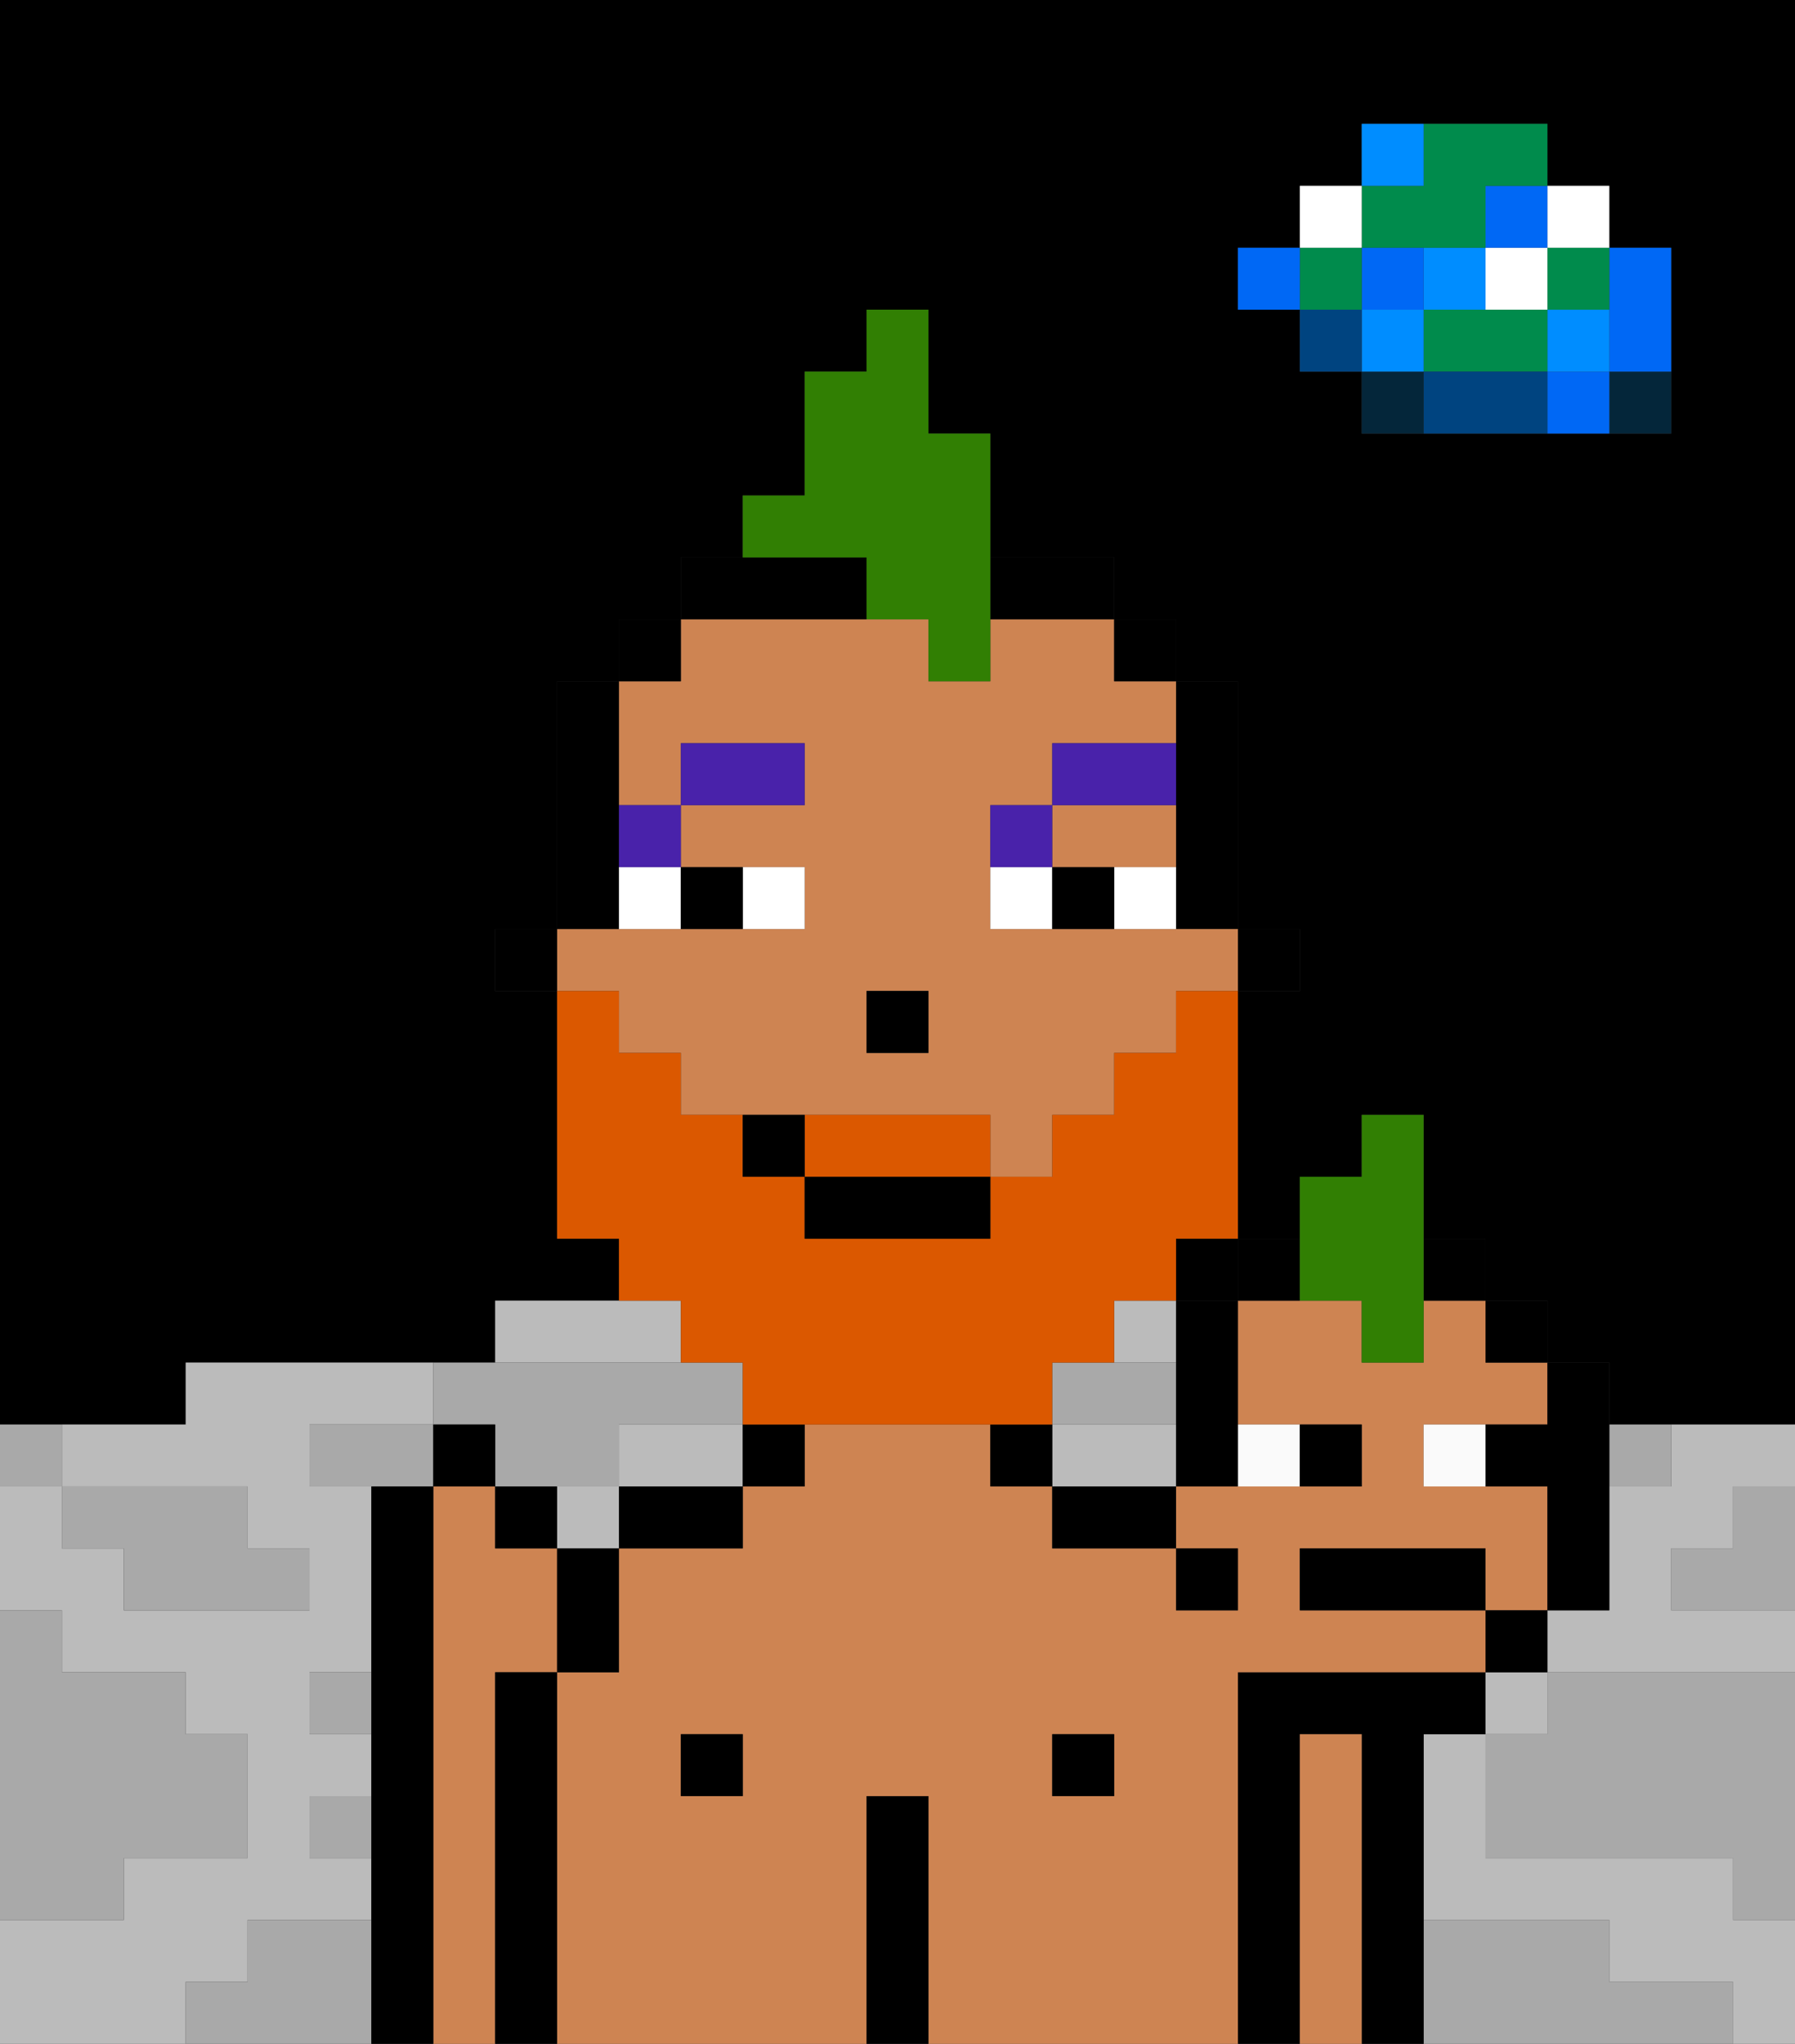 <svg xmlns="http://www.w3.org/2000/svg" viewBox="0 0 29 33"><rect x="0" y="0" width="29" height="33" fill="#333333" stroke="none"/><defs><style>polygon,rect,path{shape-rendering:crispedges;}polygon,rect,path{shape-rendering:crispedges;}.kb227-1{fill:#a9a9a9;}.kb227-2{fill:#bbbbbb;}.kb227-3{fill:#04263a;}.kb227-4{fill:#0068f5;}.kb227-5{fill:#008dff;}.kb227-6{fill:#008b4c;}.kb227-7{fill:#ffffff;}.kb227-8{fill:#004480;}.kb227-9{fill:#ce8452;}.kb227-10{fill:#000000;}.kb227-11{fill:#4922aa;}.kb227-12{fill:#db5800;}.kb227-13{fill:#317f03;}.kb227-14{fill:#fafafa;}</style></defs><polygon class="kb227-1" points="28 25 27 25 27 26 28 26 29 26 29 25 29 24 28 24 28 25"/><path class="kb227-10" d="M27,0H0V23H3V22H8V21h2V20H9V16H8V15H9V11h1V10h1V9h1V8h1V6h1V5h1V7h1V9h2v1h1v1h1v4h1v1H20v4h1V19h1V18h1v2h1v1h1v1h1v1h3V0H27Zm0,5V7H22V6H21V5H20V4h1V3h1V2h3V3h1V4h1Z"/><rect class="kb227-10" x="19" y="20" width="1" height="1"/><polygon class="kb227-1" points="27 32 26 32 26 31 25 31 24 31 23 31 23 32 23 33 24 33 25 33 26 33 27 33 28 33 28 32 27 32"/><polygon class="kb227-1" points="27 27 26 27 25 27 25 28 24 28 24 29 24 30 25 30 26 30 27 30 28 30 28 31 29 31 29 30 29 29 29 28 29 27 28 27 27 27"/><rect class="kb227-2" x="24" y="27" width="1" height="1"/><rect class="kb227-2" x="9" y="24" width="1" height="1"/><polygon class="kb227-2" points="4 32 4 31 5 31 6 31 6 30 5 30 5 29 6 29 6 28 5 28 5 27 6 27 6 26 6 25 6 24 5 24 5 23 6 23 7 23 7 22 6 22 5 22 4 22 3 22 3 23 2 23 1 23 1 24 2 24 3 24 4 24 4 25 5 25 5 26 4 26 3 26 2 26 2 25 1 25 1 24 0 24 0 25 0 26 1 26 1 27 2 27 3 27 3 28 4 28 4 29 4 30 3 30 2 30 2 31 1 31 0 31 0 32 0 33 1 33 2 33 3 33 3 32 4 32"/><polygon class="kb227-2" points="11 23 10 23 10 24 11 24 12 24 12 23 11 23"/><polygon class="kb227-2" points="10 22 11 22 11 21 10 21 9 21 8 21 8 22 9 22 10 22"/><polygon class="kb227-2" points="28 30 27 30 26 30 25 30 24 30 24 29 24 28 23 28 23 29 23 30 23 31 24 31 25 31 26 31 26 32 27 32 28 32 28 33 29 33 29 32 29 31 28 31 28 30"/><polygon class="kb227-2" points="18 23 17 23 17 24 18 24 19 24 19 23 18 23"/><polygon class="kb227-2" points="27 23 27 24 26 24 26 25 26 26 25 26 25 27 26 27 27 27 28 27 29 27 29 26 28 26 27 26 27 25 28 25 28 24 29 24 29 23 28 23 27 23"/><rect class="kb227-2" x="18" y="21" width="1" height="1"/><rect class="kb227-3" x="26" y="6" width="1" height="1"/><polygon class="kb227-4" points="26 5 26 6 27 6 27 5 27 4 26 4 26 5"/><rect class="kb227-4" x="25" y="6" width="1" height="1"/><rect class="kb227-5" x="25" y="5" width="1" height="1"/><rect class="kb227-6" x="25" y="4" width="1" height="1"/><rect class="kb227-7" x="25" y="3" width="1" height="1"/><rect class="kb227-1" x="26" y="23" width="1" height="1"/><polygon class="kb227-6" points="24 5 23 5 23 6 24 6 25 6 25 5 24 5"/><rect class="kb227-7" x="24" y="4" width="1" height="1"/><rect class="kb227-4" x="24" y="3" width="1" height="1"/><polygon class="kb227-8" points="24 6 23 6 23 7 24 7 25 7 25 6 24 6"/><rect class="kb227-5" x="23" y="4" width="1" height="1"/><rect class="kb227-3" x="22" y="6" width="1" height="1"/><rect class="kb227-5" x="22" y="5" width="1" height="1"/><rect class="kb227-4" x="22" y="4" width="1" height="1"/><polygon class="kb227-6" points="23 4 24 4 24 3 25 3 25 2 24 2 23 2 23 3 22 3 22 4 23 4"/><rect class="kb227-5" x="22" y="2" width="1" height="1"/><rect class="kb227-8" x="21" y="5" width="1" height="1"/><rect class="kb227-6" x="21" y="4" width="1" height="1"/><rect class="kb227-7" x="21" y="3" width="1" height="1"/><rect class="kb227-4" x="20" y="4" width="1" height="1"/><polygon class="kb227-1" points="19 23 19 22 18 22 17 22 17 23 18 23 19 23"/><rect class="kb227-1" x="5" y="27" width="1" height="1"/><polygon class="kb227-1" points="8 23 8 24 9 24 10 24 10 23 11 23 12 23 12 22 11 22 10 22 9 22 8 22 7 22 7 23 8 23"/><polygon class="kb227-1" points="6 23 5 23 5 24 6 24 7 24 7 23 6 23"/><polygon class="kb227-1" points="6 31 5 31 4 31 4 32 3 32 3 33 4 33 5 33 6 33 6 32 6 31"/><rect class="kb227-1" x="5" y="29" width="1" height="1"/><polygon class="kb227-1" points="2 31 2 30 3 30 4 30 4 29 4 28 3 28 3 27 2 27 1 27 1 26 0 26 0 27 0 28 0 29 0 30 0 31 1 31 2 31"/><polygon class="kb227-1" points="2 25 2 26 3 26 4 26 5 26 5 25 4 25 4 24 3 24 2 24 1 24 1 25 2 25"/><rect class="kb227-1" y="23" width="1" height="1"/><polygon class="kb227-9" points="8 31 8 30 8 29 8 28 8 27 9 27 9 26 9 25 8 25 8 24 7 24 7 25 7 26 7 27 7 28 7 29 7 30 7 31 7 32 7 33 8 33 8 32 8 31"/><polygon class="kb227-10" points="7 31 7 30 7 29 7 28 7 27 7 26 7 25 7 24 6 24 6 25 6 26 6 27 6 28 6 29 6 30 6 31 6 32 6 33 7 33 7 32 7 31"/><polygon class="kb227-10" points="23 31 23 30 23 29 23 28 24 28 24 27 23 27 22 27 21 27 20 27 20 28 20 29 20 30 20 31 20 32 20 33 21 33 21 32 21 31 21 30 21 29 21 28 22 28 22 29 22 30 22 31 22 32 22 33 23 33 23 32 23 31"/><polygon class="kb227-9" points="22 31 22 30 22 29 22 28 21 28 21 29 21 30 21 31 21 32 21 33 22 33 22 32 22 31"/><path class="kb227-9" d="M20,31V27h4V26H21V25h3v1h1V24H23V23h2V22H24V21H23v1H22V21H20v2h2v1H19v1h1v1H19V25H17V24H16V23H13v1H12v1H10v2H9v6h5V29h1v4h5V31Zm-8-3v1H11V28Zm6,1H17V28h1Z"/><rect class="kb227-10" x="17" y="28" width="1" height="1"/><polygon class="kb227-10" points="17 24 17 25 18 25 19 25 19 24 18 24 17 24"/><rect class="kb227-10" x="16" y="23" width="1" height="1"/><polygon class="kb227-10" points="15 31 15 30 15 29 14 29 14 30 14 31 14 32 14 33 15 33 15 32 15 31"/><rect class="kb227-10" x="12" y="23" width="1" height="1"/><rect class="kb227-10" x="11" y="28" width="1" height="1"/><polygon class="kb227-10" points="10 24 10 25 11 25 12 25 12 24 11 24 10 24"/><polygon class="kb227-10" points="9 31 9 30 9 29 9 28 9 27 8 27 8 28 8 29 8 30 8 31 8 32 8 33 9 33 9 32 9 31"/><rect class="kb227-10" x="20" y="15" width="1" height="1"/><polygon class="kb227-10" points="19 13 19 14 19 15 20 15 20 14 20 13 20 12 20 11 19 11 19 12 19 13"/><path class="kb227-9" d="M10,17h1v1h5v1h1V18h1V17h1V16h1V15H16V13h1V12h2V11H18V10H16v1H15V10H11v1H10v2h1V12h2v1H11v1h2v1H9v1h1Zm4-1h1v1H14Z"/><polygon class="kb227-9" points="18 14 19 14 19 13 17 13 17 14 18 14"/><rect class="kb227-10" x="18" y="10" width="1" height="1"/><polygon class="kb227-10" points="13 10 14 10 14 9 13 9 12 9 11 9 11 10 12 10 13 10"/><polygon class="kb227-10" points="17 10 18 10 18 9 17 9 16 9 16 10 17 10"/><rect class="kb227-10" x="10" y="10" width="1" height="1"/><polygon class="kb227-10" points="10 14 10 13 10 12 10 11 9 11 9 12 9 13 9 14 9 15 10 15 10 14"/><rect class="kb227-10" x="8" y="15" width="1" height="1"/><rect class="kb227-10" x="14" y="16" width="1" height="1"/><rect class="kb227-7" x="12" y="14" width="1" height="1"/><rect class="kb227-7" x="10" y="14" width="1" height="1"/><rect class="kb227-7" x="18" y="14" width="1" height="1"/><rect class="kb227-7" x="16" y="14" width="1" height="1"/><rect class="kb227-10" x="11" y="14" width="1" height="1"/><rect class="kb227-10" x="17" y="14" width="1" height="1"/><rect class="kb227-11" x="10" y="13" width="1" height="1"/><rect class="kb227-11" x="11" y="12" width="2" height="1"/><rect class="kb227-11" x="16" y="13" width="1" height="1"/><rect class="kb227-11" x="17" y="12" width="2" height="1"/><polygon class="kb227-12" points="15 18 14 18 13 18 13 19 16 19 16 18 15 18"/><polygon class="kb227-12" points="11 22 12 22 12 23 13 23 14 23 15 23 16 23 17 23 17 22 18 22 18 21 19 21 19 20 20 20 20 19 20 18 20 17 20 16 19 16 19 17 18 17 18 18 17 18 17 19 16 19 16 20 13 20 13 19 12 19 12 18 11 18 11 17 10 17 10 16 9 16 9 17 9 18 9 19 9 20 10 20 10 21 11 21 11 22"/><rect class="kb227-10" x="13" y="19" width="3" height="1"/><rect class="kb227-10" x="12" y="18" width="1" height="1"/><polygon class="kb227-10" points="9 26 9 27 10 27 10 26 10 25 9 25 9 26"/><rect class="kb227-10" x="8" y="24" width="1" height="1"/><rect class="kb227-10" x="7" y="23" width="1" height="1"/><polygon class="kb227-13" points="14 9 14 10 15 10 15 11 16 11 16 10 16 9 16 8 16 7 15 7 15 6 15 5 14 5 14 6 13 6 13 7 13 8 12 8 12 9 13 9 14 9"/><rect class="kb227-14" x="23" y="23" width="1" height="1"/><rect class="kb227-14" x="20" y="23" width="1" height="1"/><polygon class="kb227-10" points="23.25 25 23 25 22.5 25 22 25 21.75 25 21 25 21 26 21.75 26 22 26 22.5 26 23 26 23.25 26 24 26 24 25 23.25 25"/><rect class="kb227-10" x="21" y="23" width="1" height="1"/><polygon class="kb227-10" points="24 23 24 24 25 24 25 25 25 26 26 26 26 25 26 24 26 23 26 22 25 22 25 23 24 23"/><polygon class="kb227-10" points="19 22 19 23 19 24 20 24 20 23 20 22 20 21 19 21 19 22"/><rect class="kb227-10" x="20" y="20" width="1" height="1"/><rect class="kb227-10" x="23" y="20" width="1" height="1"/><rect class="kb227-10" x="24" y="21" width="1" height="1"/><rect class="kb227-10" x="24" y="26" width="1" height="1"/><polygon class="kb227-13" points="22 21 22 22 23 22 23 21 23 20 23 18 22 18 22 19 21 19 21 20 21 21 22 21"/><rect class="kb227-10" x="19" y="25" width="1" height="1"/></svg>